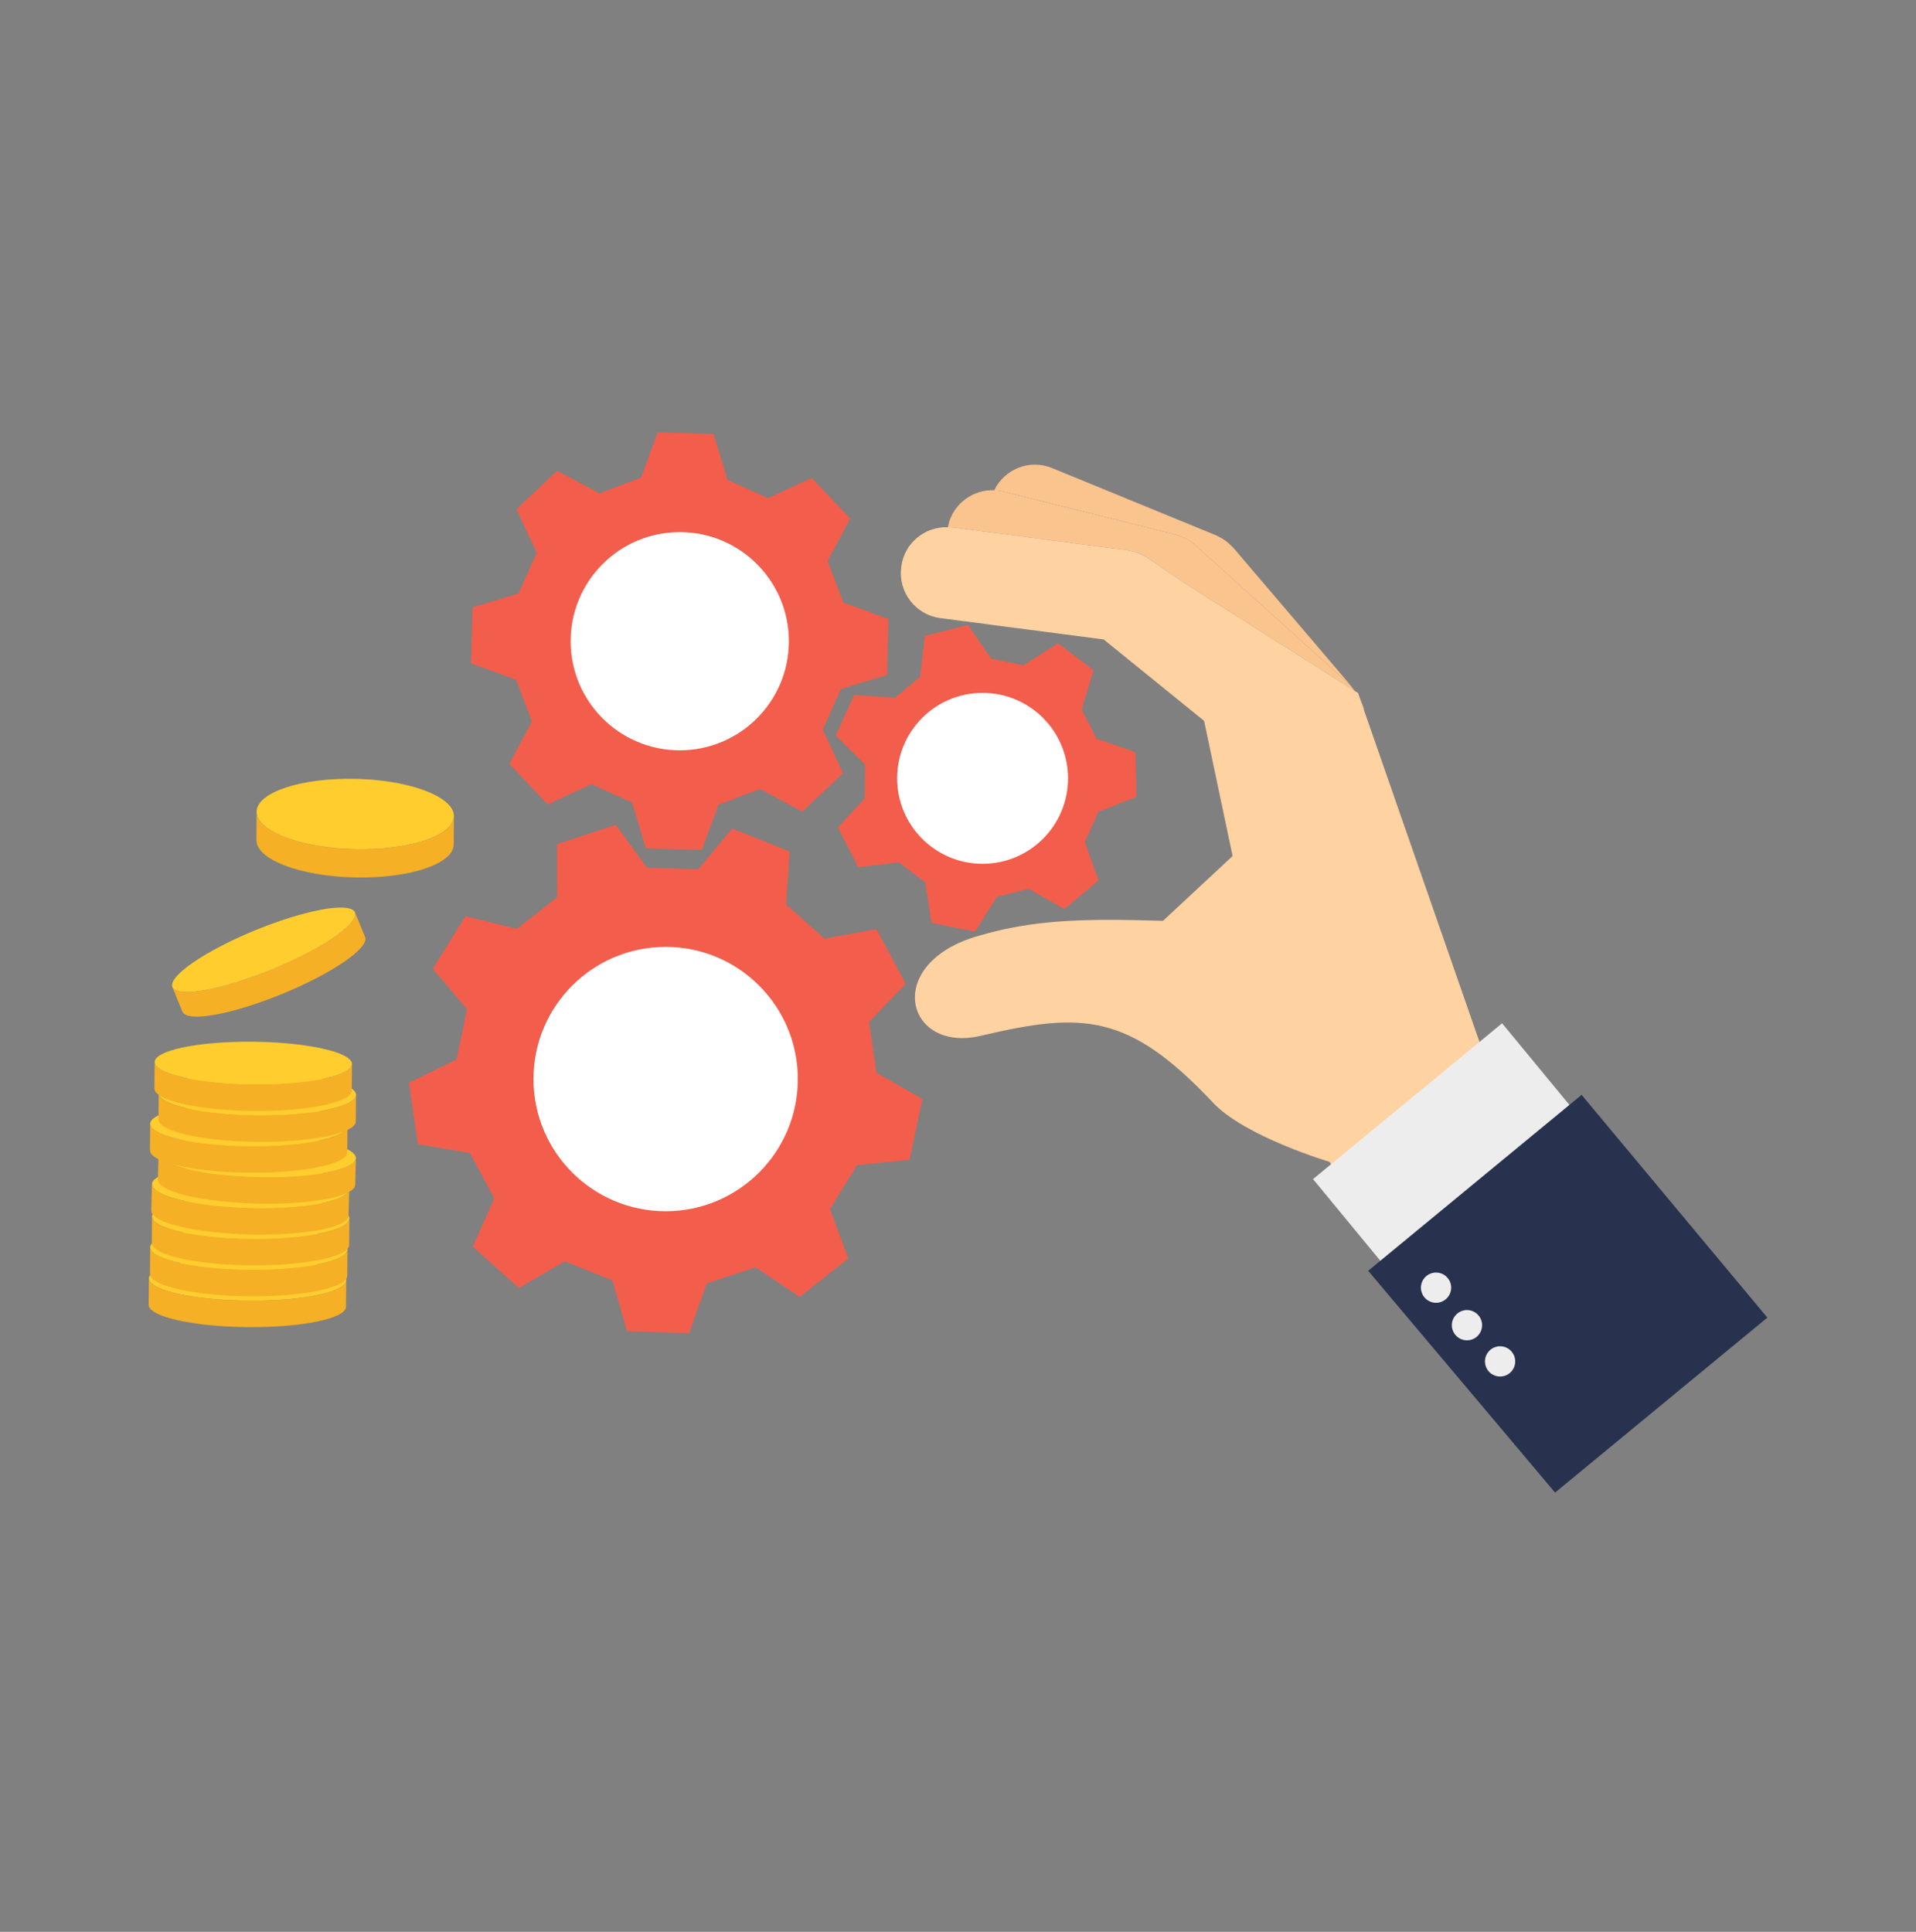<svg width="120" height="121" viewBox="0 0 120 121" fill="none" xmlns="http://www.w3.org/2000/svg">
<rect x="0" y="0" width="120" height="121" fill="#808080" stroke="none"/>
<path d="M9.311 81.726L9.327 80.064L9.356 80.194L9.36 80.204L9.448 80.332L9.449 80.334L9.584 80.45L9.627 80.479L9.768 80.564L9.825 80.596L10.06 80.706L10.104 80.722L10.34 80.808L10.443 80.84L10.665 80.908L10.781 80.94L11.059 81.01L11.146 81.03C11.273 81.059 11.406 81.086 11.545 81.112L11.644 81.13L11.977 81.187L12.129 81.211L12.451 81.256L12.607 81.276C12.741 81.294 12.879 81.31 13.019 81.324L13.1 81.332C13.268 81.35 13.44 81.364 13.615 81.379L13.767 81.39C13.896 81.399 14.025 81.407 14.157 81.415L14.345 81.426C14.475 81.432 14.607 81.438 14.739 81.443L14.916 81.448C15.105 81.455 15.297 81.459 15.491 81.46C18.902 81.496 21.677 80.927 21.685 80.191L21.668 81.851C21.66 82.588 18.887 83.156 15.473 83.122C15.28 83.12 15.088 83.115 14.899 83.11L14.721 83.103C14.589 83.099 14.459 83.094 14.328 83.086L14.141 83.076C14.009 83.068 13.879 83.06 13.749 83.051L13.599 83.04C13.423 83.026 13.251 83.011 13.084 82.994L13.003 82.984C12.863 82.97 12.724 82.955 12.591 82.938L12.435 82.918L12.112 82.872L11.96 82.848L11.627 82.791L11.528 82.774C11.389 82.747 11.257 82.719 11.129 82.691L11.043 82.67L10.764 82.6L10.648 82.57L10.425 82.502L10.324 82.47L10.087 82.383L10.043 82.366L9.808 82.258L9.751 82.226L9.653 82.172L9.609 82.14L9.567 82.111L9.433 81.996L9.431 81.994L9.345 81.872L9.343 81.866L9.339 81.855L9.311 81.726Z" fill="#F5B026"/>
<path d="M9.349 80.163L9.339 80.144L9.329 80.074L9.326 80.064C9.334 79.324 12.105 78.756 15.518 78.791C17.706 78.814 19.622 79.079 20.717 79.462C21.33 79.675 21.689 79.924 21.686 80.19L21.672 80.271L21.66 80.295L21.622 80.368L21.581 80.424L21.51 80.496L21.446 80.548L21.342 80.619L21.259 80.667L21.123 80.735L21.021 80.78L20.854 80.846L20.734 80.887L20.54 80.948L20.404 80.986L20.181 81.043L20.029 81.078L19.784 81.13L19.616 81.162L19.346 81.208L19.165 81.236L18.877 81.276L18.685 81.3L18.372 81.336L18.181 81.354L17.84 81.384L17.654 81.398C17.53 81.406 17.407 81.415 17.279 81.422L17.116 81.43C16.977 81.436 16.84 81.443 16.697 81.447L16.606 81.45C16.244 81.46 15.871 81.464 15.49 81.46C15.097 81.458 14.713 81.444 14.339 81.426L14.287 81.423C14.133 81.415 13.981 81.404 13.829 81.394L13.707 81.386C13.568 81.375 13.431 81.363 13.296 81.351L13.152 81.338C13.022 81.324 12.897 81.31 12.771 81.296L12.621 81.279C12.501 81.263 12.385 81.247 12.27 81.231L12.12 81.21L11.791 81.155L11.652 81.131L11.348 81.072L11.22 81.046L10.938 80.979L10.823 80.951L10.569 80.879L10.467 80.848L10.243 80.772L10.155 80.74L9.962 80.66L9.889 80.627L9.73 80.542L9.67 80.506L9.549 80.419L9.504 80.38L9.421 80.294L9.392 80.251L9.349 80.163Z" fill="#FFCD2E"/>
<path d="M9.391 79.791L9.407 78.13L9.436 78.259L9.44 78.27L9.528 78.398L9.529 78.4L9.664 78.515L9.707 78.544L9.848 78.63L9.905 78.662L10.14 78.77L10.184 78.787L10.42 78.874L10.521 78.907L10.745 78.974L10.861 79.006L11.139 79.074L11.227 79.095C11.353 79.124 11.487 79.151 11.625 79.178L11.724 79.195L12.057 79.252L12.209 79.276L12.531 79.322L12.687 79.342C12.821 79.359 12.959 79.374 13.099 79.388L13.18 79.398C13.348 79.415 13.52 79.43 13.695 79.444L13.847 79.455C13.976 79.464 14.105 79.472 14.237 79.48L14.425 79.491C14.555 79.498 14.687 79.503 14.819 79.507L14.996 79.514C15.185 79.519 15.377 79.524 15.571 79.527C18.983 79.562 21.757 78.992 21.765 78.256L21.748 79.918C21.74 80.654 18.967 81.222 15.553 81.187C15.36 81.186 15.168 81.18 14.979 81.175L14.801 81.168C14.669 81.164 14.539 81.158 14.408 81.152L14.221 81.142C14.089 81.134 13.959 81.126 13.829 81.116L13.679 81.106C13.503 81.091 13.331 81.076 13.164 81.059L13.083 81.051C12.943 81.035 12.804 81.019 12.671 81.003L12.515 80.983L12.192 80.936L12.04 80.914L11.707 80.856L11.608 80.839C11.469 80.812 11.337 80.784 11.209 80.756L11.123 80.735L10.844 80.667L10.728 80.634L10.505 80.567L10.404 80.535L10.167 80.448L10.123 80.431L9.888 80.323L9.831 80.291L9.733 80.236L9.689 80.206L9.647 80.176L9.513 80.06L9.511 80.059L9.425 79.938L9.423 79.931L9.419 79.919L9.391 79.791Z" fill="#F5B026"/>
<path d="M9.429 78.23L9.42 78.21L9.409 78.14L9.406 78.13C9.414 77.391 12.185 76.822 15.598 76.856C17.786 76.879 19.702 77.144 20.797 77.527C21.41 77.74 21.769 77.99 21.766 78.255L21.752 78.336L21.74 78.36L21.702 78.434L21.661 78.49L21.59 78.562L21.526 78.614L21.422 78.684L21.34 78.732L21.204 78.8L21.101 78.846L20.934 78.911L20.814 78.952L20.62 79.014L20.484 79.051L20.261 79.108L20.109 79.143L19.864 79.196L19.696 79.227L19.426 79.274L19.245 79.3L18.957 79.343L18.765 79.366L18.452 79.402L18.261 79.419L17.92 79.45L17.734 79.463C17.61 79.471 17.488 79.48 17.36 79.487L17.196 79.495C17.057 79.502 16.92 79.508 16.777 79.512L16.686 79.515C16.324 79.526 15.952 79.53 15.57 79.527C15.177 79.522 14.793 79.51 14.42 79.491L14.368 79.488C14.213 79.48 14.061 79.47 13.909 79.459L13.788 79.451C13.648 79.44 13.512 79.428 13.376 79.415L13.232 79.403C13.101 79.39 12.977 79.375 12.852 79.36L12.701 79.343C12.581 79.328 12.465 79.312 12.35 79.296L12.2 79.275L11.872 79.22L11.732 79.196L11.428 79.136L11.3 79.11L11.018 79.044L10.904 79.016L10.649 78.944L10.548 78.915L10.324 78.839L10.236 78.806L10.042 78.726L9.969 78.691L9.81 78.607L9.75 78.572L9.629 78.486L9.584 78.446L9.501 78.359L9.472 78.316L9.429 78.23Z" fill="#FFCD2E"/>
<path d="M9.507 77.856L9.524 76.195L9.554 76.324L9.557 76.335L9.646 76.463L9.647 76.464L9.782 76.58L9.824 76.61L9.966 76.696L10.023 76.727L10.258 76.836L10.302 76.852L10.537 76.939L10.639 76.972L10.863 77.039L10.979 77.071L11.256 77.139L11.344 77.16C11.471 77.188 11.604 77.216 11.743 77.243L11.841 77.26L12.175 77.318L12.327 77.342L12.648 77.387L12.804 77.407C12.939 77.424 13.076 77.44 13.216 77.455L13.297 77.463C13.466 77.48 13.637 77.496 13.812 77.51L13.964 77.52C14.094 77.53 14.223 77.539 14.355 77.546L14.543 77.556C14.672 77.563 14.804 77.568 14.936 77.574L15.114 77.579C15.303 77.586 15.493 77.59 15.688 77.591C19.1 77.627 21.875 77.058 21.883 76.322L21.866 77.982C21.858 78.719 19.084 79.287 15.671 79.252C15.477 79.251 15.286 79.246 15.096 79.24L14.919 79.234C14.787 79.23 14.656 79.224 14.525 79.218L14.339 79.207C14.207 79.199 14.076 79.191 13.947 79.182L13.796 79.17C13.62 79.156 13.448 79.142 13.281 79.124L13.2 79.115C13.06 79.1 12.921 79.086 12.788 79.068L12.632 79.048L12.309 79.003L12.158 78.979L11.824 78.922L11.726 78.904C11.587 78.878 11.455 78.851 11.327 78.822L11.239 78.8L10.961 78.731L10.845 78.7L10.623 78.632L10.521 78.6L10.284 78.512L10.24 78.496L10.005 78.388L9.948 78.356L9.851 78.303L9.807 78.271L9.764 78.24L9.631 78.126L9.628 78.124L9.543 78.003L9.54 77.996L9.536 77.986L9.507 77.856Z" fill="#F5B026"/>
<path d="M9.547 76.294L9.538 76.275L9.527 76.206L9.524 76.195C9.532 75.455 12.303 74.887 15.716 74.922C17.904 74.944 19.82 75.21 20.915 75.592C21.528 75.806 21.887 76.055 21.884 76.32L21.87 76.4L21.858 76.426L21.82 76.498L21.779 76.555L21.708 76.627L21.644 76.679L21.54 76.75L21.458 76.798L21.322 76.866L21.219 76.911L21.052 76.976L20.932 77.018L20.738 77.079L20.602 77.116L20.379 77.174L20.227 77.208L19.982 77.26L19.814 77.291L19.544 77.339L19.363 77.367L19.075 77.407L18.883 77.431L18.57 77.467L18.379 77.484L18.038 77.515L17.852 77.528C17.728 77.536 17.606 77.546 17.478 77.552L17.312 77.56C17.175 77.567 17.036 77.574 16.895 77.578L16.804 77.58C16.442 77.591 16.07 77.596 15.688 77.591C15.295 77.587 14.911 77.575 14.538 77.555L14.486 77.554C14.331 77.546 14.179 77.535 14.027 77.524L13.906 77.516C13.766 77.506 13.63 77.494 13.494 77.48L13.35 77.468C13.219 77.455 13.095 77.44 12.97 77.426L12.819 77.408C12.699 77.394 12.583 77.378 12.468 77.362L12.318 77.34L11.99 77.286L11.85 77.262L11.544 77.202L11.418 77.175L11.136 77.11L11.022 77.082L10.767 77.01L10.666 76.979L10.442 76.903L10.354 76.871L10.16 76.791L10.087 76.756L9.928 76.672L9.868 76.636L9.747 76.551L9.702 76.511L9.619 76.424L9.59 76.382L9.547 76.294Z" fill="#FFCD2E"/>
<path d="M9.475 75.827L9.517 74.167L9.544 74.296L9.548 74.307L9.635 74.436L9.636 74.439L9.768 74.555L9.811 74.586L9.951 74.674L10.007 74.706L10.24 74.818L10.284 74.835L10.52 74.926L10.62 74.96L10.843 75.031L10.957 75.064L11.235 75.138L11.321 75.16C11.449 75.191 11.581 75.22 11.719 75.248L11.817 75.267L12.151 75.33L12.303 75.356L12.623 75.407L12.779 75.43C12.912 75.448 13.049 75.466 13.189 75.483L13.271 75.494C13.439 75.512 13.611 75.531 13.785 75.547L13.936 75.56C14.065 75.572 14.195 75.582 14.327 75.592L14.515 75.606C14.644 75.614 14.775 75.622 14.907 75.628L15.084 75.636C15.273 75.646 15.465 75.652 15.659 75.658C19.071 75.746 21.853 75.22 21.872 74.484L21.829 76.144C21.811 76.88 19.028 77.407 15.616 77.319C15.423 77.314 15.231 77.307 15.041 77.298L14.864 77.288C14.732 77.282 14.601 77.274 14.472 77.266L14.284 77.252C14.152 77.243 14.023 77.232 13.893 77.22L13.741 77.207C13.568 77.191 13.396 77.174 13.228 77.154L13.147 77.143C13.007 77.127 12.869 77.108 12.736 77.09L12.58 77.067L12.26 77.016L12.108 76.991L11.775 76.928L11.676 76.91C11.539 76.88 11.407 76.851 11.279 76.82L11.192 76.798L10.915 76.724L10.8 76.691L10.577 76.62L10.477 76.586L10.241 76.496L10.199 76.479L9.964 76.367L9.908 76.334L9.812 76.279L9.768 76.247L9.725 76.216L9.593 76.099L9.592 76.096L9.508 75.974L9.505 75.967L9.501 75.956L9.475 75.827Z" fill="#F5B026"/>
<path d="M9.539 74.266L9.53 74.247L9.52 74.176L9.518 74.167C9.536 73.427 12.316 72.902 15.728 72.988C17.916 73.046 19.828 73.34 20.916 73.74C21.526 73.963 21.88 74.218 21.874 74.483L21.859 74.563L21.846 74.588L21.807 74.66L21.766 74.715L21.692 74.787L21.63 74.838L21.524 74.907L21.439 74.954L21.303 75.019L21.199 75.063L21.032 75.126L20.911 75.164L20.716 75.223L20.579 75.259L20.356 75.312L20.204 75.346L19.956 75.394L19.788 75.422L19.519 75.464L19.338 75.49L19.048 75.527L18.856 75.547L18.542 75.578L18.351 75.594L18.008 75.618L17.823 75.628C17.699 75.635 17.576 75.642 17.45 75.647L17.284 75.652C17.146 75.656 17.008 75.66 16.866 75.663L16.775 75.664C16.412 75.67 16.04 75.668 15.659 75.658C15.266 75.648 14.882 75.63 14.51 75.604L14.458 75.602C14.302 75.591 14.151 75.579 13.999 75.564L13.878 75.555C13.738 75.543 13.602 75.528 13.467 75.514L13.322 75.498C13.192 75.484 13.068 75.467 12.943 75.451L12.794 75.431L12.443 75.378L12.292 75.355L11.966 75.296L11.827 75.27L11.523 75.204L11.395 75.176L11.115 75.106L11 75.076L10.748 75L10.647 74.968L10.423 74.888L10.336 74.855L10.144 74.772L10.071 74.736L9.914 74.651L9.855 74.614L9.735 74.526L9.69 74.486L9.608 74.396L9.58 74.354L9.539 74.266Z" fill="#FFCD2E"/>
<path d="M9.892 73.89L9.934 72.228L9.961 72.358L9.965 72.37L10.052 72.498L10.053 72.5L10.185 72.618L10.228 72.648L10.368 72.736L10.424 72.768L10.658 72.88L10.701 72.898L10.937 72.988L11.037 73.023L11.26 73.094L11.374 73.127L11.652 73.2L11.738 73.222C11.866 73.252 11.998 73.283 12.136 73.311L12.236 73.33L12.568 73.392L12.72 73.418L13.04 73.468L13.196 73.491C13.33 73.511 13.468 73.528 13.606 73.546L13.688 73.555C13.856 73.575 14.028 73.592 14.202 73.61L14.353 73.623C14.482 73.634 14.612 73.644 14.744 73.654L14.932 73.667C15.061 73.676 15.192 73.683 15.324 73.691L15.501 73.699C15.69 73.708 15.882 73.715 16.076 73.72C19.488 73.808 22.27 73.283 22.289 72.546L22.246 74.207C22.228 74.943 19.445 75.468 16.033 75.382C15.84 75.376 15.648 75.368 15.458 75.36L15.281 75.351C15.149 75.344 15.018 75.336 14.889 75.328L14.701 75.315C14.569 75.306 14.44 75.295 14.31 75.283L14.16 75.27C13.985 75.254 13.813 75.235 13.645 75.216L13.564 75.206C13.424 75.188 13.288 75.171 13.153 75.152L12.997 75.13L12.677 75.079L12.525 75.052L12.193 74.991L12.093 74.971C11.956 74.943 11.824 74.914 11.696 74.883L11.609 74.86L11.332 74.787L11.217 74.754L10.994 74.683L10.894 74.648L10.658 74.558L10.616 74.54L10.381 74.43L10.325 74.396L10.229 74.34L10.185 74.308L10.144 74.279L10.01 74.162L10.009 74.159L9.925 74.036L9.922 74.03L9.918 74.019L9.892 73.89Z" fill="#F5B026"/>
<path d="M9.956 72.328L9.947 72.31L9.937 72.239L9.935 72.228C9.953 71.49 12.733 70.964 16.145 71.051C18.333 71.107 20.245 71.403 21.333 71.803C21.943 72.026 22.297 72.28 22.291 72.546L22.276 72.626L22.263 72.651L22.224 72.722L22.183 72.778L22.109 72.85L22.047 72.9L21.941 72.97L21.856 73.016L21.72 73.082L21.616 73.126L21.449 73.188L21.328 73.227L21.133 73.286L20.996 73.322L20.773 73.375L20.621 73.407L20.373 73.456L20.205 73.484L19.936 73.527L19.755 73.552L19.465 73.588L19.273 73.61L18.959 73.64L18.768 73.655L18.425 73.68L18.24 73.691C18.117 73.698 17.993 73.704 17.867 73.71L17.701 73.714C17.563 73.719 17.425 73.723 17.284 73.726L17.192 73.727C16.829 73.731 16.457 73.73 16.076 73.72C15.683 73.71 15.299 73.691 14.927 73.667L14.875 73.664C14.72 73.652 14.568 73.64 14.417 73.627L14.295 73.618C14.155 73.606 14.019 73.591 13.884 73.576L13.74 73.56C13.609 73.546 13.485 73.53 13.36 73.512L13.211 73.494L12.86 73.44L12.709 73.418L12.383 73.358L12.244 73.331L11.94 73.267L11.812 73.239L11.532 73.168L11.419 73.138L11.165 73.063L11.064 73.031L10.841 72.951L10.753 72.918L10.561 72.834L10.488 72.799L10.331 72.712L10.272 72.676L10.152 72.587L10.107 72.548L10.025 72.459L9.997 72.416L9.956 72.328Z" fill="#FFCD2E"/>
<path d="M9.39 72.052L9.407 70.391L9.435 70.519L9.439 70.531L9.528 70.659L9.53 70.66L9.664 70.776L9.706 70.806L9.848 70.891L9.904 70.923L10.14 71.031L10.183 71.048L10.42 71.135L10.522 71.167L10.746 71.234L10.86 71.267L11.139 71.335L11.226 71.356C11.354 71.384 11.487 71.412 11.624 71.439L11.724 71.456L12.058 71.514L12.21 71.538L12.531 71.583L12.687 71.603C12.822 71.619 12.959 71.636 13.099 71.651L13.18 71.659C13.348 71.676 13.52 71.691 13.695 71.706L13.847 71.716C13.975 71.726 14.106 71.734 14.238 71.742L14.426 71.752C14.555 71.758 14.686 71.764 14.819 71.77L14.995 71.775C15.186 71.782 15.376 71.786 15.571 71.787C18.983 71.822 21.758 71.254 21.764 70.518L21.748 72.178C21.74 72.915 18.966 73.483 15.554 73.448C15.359 73.446 15.168 73.442 14.979 73.436L14.802 73.43C14.67 73.424 14.538 73.419 14.408 73.412L14.22 73.403C14.088 73.395 13.959 73.386 13.83 73.376L13.678 73.367C13.503 73.352 13.331 73.338 13.163 73.32L13.082 73.311C12.942 73.296 12.804 73.282 12.67 73.264L12.514 73.243L12.192 73.198L12.04 73.175L11.707 73.118L11.608 73.1C11.47 73.074 11.336 73.046 11.21 73.018L11.122 72.996L10.844 72.927L10.728 72.896L10.504 72.828L10.403 72.796L10.167 72.708L10.123 72.692L9.888 72.584L9.831 72.552L9.734 72.498L9.69 72.467L9.647 72.436L9.512 72.322V72.32L9.426 72.199L9.423 72.192L9.419 72.182L9.39 72.052Z" fill="#F5B026"/>
<path d="M9.428 70.49L9.418 70.471L9.409 70.4L9.406 70.391C9.413 69.651 12.185 69.083 15.597 69.118C17.786 69.14 19.702 69.406 20.797 69.788C21.409 70.002 21.768 70.251 21.765 70.516L21.752 70.596L21.738 70.622L21.701 70.694L21.661 70.751L21.589 70.823L21.526 70.874L21.422 70.946L21.338 70.994L21.202 71.062L21.1 71.107L20.934 71.172L20.814 71.212L20.62 71.274L20.482 71.312L20.261 71.37L20.109 71.404L19.862 71.456L19.696 71.487L19.426 71.535L19.245 71.563L18.956 71.603L18.765 71.627L18.452 71.663L18.261 71.68L17.918 71.711L17.733 71.724C17.61 71.732 17.486 71.742 17.36 71.748L17.194 71.756C17.057 71.763 16.918 71.77 16.777 71.774L16.686 71.776C16.324 71.786 15.952 71.791 15.57 71.787C15.176 71.783 14.793 71.771 14.42 71.751L14.368 71.75C14.212 71.74 14.06 71.731 13.909 71.72L13.788 71.712C13.648 71.702 13.512 71.69 13.376 71.676L13.23 71.664C13.101 71.651 12.976 71.636 12.852 71.622L12.701 71.606C12.581 71.59 12.465 71.574 12.35 71.558L12.2 71.536L11.872 71.482L11.732 71.458L11.426 71.398L11.298 71.372L11.017 71.306L10.904 71.278L10.649 71.206L10.548 71.175L10.324 71.099L10.234 71.067L10.042 70.987L9.968 70.952L9.809 70.868L9.75 70.832L9.629 70.746L9.582 70.707L9.501 70.619L9.472 70.578L9.428 70.49Z" fill="#FFCD2E"/>
<path d="M9.926 70.118L9.942 68.456L9.971 68.586L9.975 68.596L10.063 68.724L10.065 68.727L10.199 68.842L10.242 68.871L10.383 68.956L10.44 68.988L10.675 69.096L10.719 69.114L10.957 69.2L11.058 69.232L11.28 69.3L11.396 69.331L11.674 69.4L11.762 69.422C11.889 69.451 12.022 69.478 12.16 69.504L12.259 69.522L12.592 69.579L12.744 69.603L13.067 69.648L13.222 69.668C13.357 69.686 13.494 69.7 13.634 69.715L13.715 69.724C13.883 69.742 14.055 69.756 14.23 69.771L14.382 69.782C14.511 69.791 14.64 69.799 14.774 69.807L14.96 69.818C15.09 69.824 15.222 69.83 15.354 69.834L15.531 69.84C15.72 69.846 15.912 69.851 16.106 69.852C19.518 69.887 22.293 69.319 22.3 68.582L22.283 70.243C22.276 70.98 19.502 71.548 16.09 71.514C15.895 71.512 15.703 71.507 15.514 71.502L15.336 71.495C15.204 71.491 15.074 71.484 14.943 71.479L14.757 71.468C14.624 71.46 14.494 71.452 14.364 71.443L14.214 71.431C14.038 71.418 13.866 71.403 13.699 71.386L13.618 71.376C13.478 71.362 13.341 71.346 13.206 71.33L13.05 71.31L12.729 71.263L12.575 71.24L12.243 71.183L12.143 71.164C12.004 71.139 11.872 71.111 11.744 71.083L11.658 71.062L11.379 70.992L11.263 70.96L11.04 70.894L10.939 70.862L10.702 70.774L10.659 70.758L10.423 70.65L10.367 70.618L10.27 70.563L10.224 70.532L10.182 70.503L10.049 70.387L10.046 70.386L9.96 70.264L9.958 70.258L9.954 70.246L9.926 70.118Z" fill="#F5B026"/>
<path d="M9.964 68.555L9.955 68.536L9.944 68.466L9.941 68.456C9.949 67.718 12.721 67.148 16.133 67.183C18.321 67.206 20.237 67.471 21.332 67.854C21.945 68.067 22.304 68.316 22.301 68.582L22.287 68.663L22.275 68.687L22.237 68.759L22.196 68.815L22.125 68.888L22.061 68.94L21.957 69.011L21.875 69.059L21.739 69.127L21.636 69.172L21.469 69.236L21.349 69.279L21.155 69.34L21.019 69.378L20.796 69.435L20.644 69.47L20.399 69.522L20.231 69.552L19.963 69.6L19.78 69.627L19.492 69.668L19.3 69.692L18.987 69.728L18.796 69.746L18.455 69.776L18.269 69.788C18.145 69.798 18.023 69.807 17.895 69.814L17.731 69.822C17.592 69.828 17.455 69.835 17.312 69.839L17.221 69.84C16.859 69.852 16.487 69.856 16.105 69.852C15.712 69.848 15.328 69.836 14.955 69.818L14.903 69.815C14.748 69.807 14.596 69.796 14.444 69.786L14.323 69.778C14.183 69.767 14.047 69.755 13.911 69.742L13.767 69.73C13.637 69.716 13.512 69.702 13.387 69.687L13.236 69.67C13.116 69.655 13 69.639 12.885 69.622L12.735 69.6L12.407 69.547L12.267 69.523L11.963 69.463L11.835 69.436L11.553 69.371L11.439 69.343L11.184 69.271L11.083 69.24L10.859 69.164L10.771 69.132L10.577 69.052L10.504 69.018L10.345 68.934L10.285 68.898L10.164 68.812L10.119 68.772L10.036 68.686L10.007 68.643L9.964 68.555Z" fill="#FFCD2E"/>
<path d="M9.671 68.183L9.687 66.522L9.716 66.651L9.72 66.662L9.808 66.79L9.81 66.791L9.944 66.907L9.987 66.936L10.13 67.022L10.186 67.054L10.42 67.162L10.464 67.179L10.702 67.266L10.803 67.298L11.026 67.364L11.142 67.398L11.42 67.466L11.507 67.487C11.635 67.515 11.767 67.543 11.906 67.57L12.004 67.587L12.338 67.644L12.491 67.667L12.812 67.714L12.968 67.734C13.102 67.751 13.24 67.766 13.38 67.78L13.462 67.79C13.628 67.807 13.8 67.822 13.976 67.836L14.127 67.847C14.256 67.856 14.387 67.864 14.519 67.872L14.706 67.883C14.836 67.888 14.967 67.895 15.099 67.899L15.276 67.906C15.466 67.912 15.658 67.916 15.852 67.918C19.264 67.952 22.038 67.384 22.046 66.648L22.028 68.308C22.022 69.046 19.247 69.614 15.835 69.579C15.64 69.576 15.45 69.572 15.259 69.567L15.082 69.56C14.95 69.555 14.819 69.551 14.69 69.543L14.502 69.534C14.37 69.526 14.239 69.518 14.111 69.507L13.959 69.496C13.784 69.483 13.612 69.468 13.444 69.451L13.363 69.442C13.223 69.427 13.086 69.412 12.951 69.395L12.795 69.374L12.474 69.33L12.322 69.306L11.988 69.248L11.888 69.231C11.751 69.204 11.618 69.176 11.49 69.148L11.403 69.127L11.124 69.058L11.01 69.026L10.786 68.959L10.684 68.927L10.447 68.839L10.404 68.823L10.168 68.715L10.112 68.683L10.015 68.628L9.97 68.598L9.928 68.567L9.794 68.452L9.792 68.451L9.706 68.33L9.703 68.322L9.699 68.311L9.671 68.183Z" fill="#F5B026"/>
<path d="M9.709 66.62L9.7 66.602L9.689 66.531L9.687 66.522C9.695 65.782 12.466 65.214 15.879 65.248C18.067 65.271 19.984 65.536 21.077 65.919C21.691 66.132 22.049 66.382 22.047 66.647L22.033 66.727L22.02 66.752L21.983 66.824L21.941 66.882L21.87 66.954L21.808 67.006L21.704 67.076L21.62 67.124L21.484 67.192L21.381 67.236L21.216 67.303L21.095 67.343L20.9 67.406L20.764 67.443L20.541 67.5L20.39 67.535L20.144 67.587L19.976 67.618L19.708 67.666L19.525 67.692L19.237 67.734L19.045 67.758L18.732 67.794L18.541 67.811L18.2 67.842L18.015 67.855C17.89 67.863 17.768 67.872 17.64 67.879L17.476 67.886C17.337 67.894 17.2 67.9 17.058 67.904L16.966 67.907C16.604 67.918 16.233 67.922 15.852 67.918C15.457 67.914 15.073 67.902 14.7 67.882L14.649 67.88C14.493 67.872 14.341 67.862 14.191 67.851L14.069 67.843C13.928 67.832 13.792 67.819 13.656 67.807L13.512 67.795C13.383 67.782 13.257 67.767 13.132 67.752L12.981 67.735C12.861 67.72 12.746 67.704 12.63 67.688L12.48 67.667L12.153 67.612L12.013 67.588L11.708 67.528L11.58 67.502L11.299 67.436L11.184 67.407L10.931 67.336L10.829 67.306L10.604 67.23L10.516 67.198L10.324 67.118L10.249 67.083L10.091 66.999L10.032 66.963L9.909 66.876L9.864 66.838L9.781 66.751L9.752 66.707L9.709 66.62Z" fill="#FFCD2E"/>
<path d="M11.427 63.37L10.799 61.831L10.875 61.939L10.883 61.948L11.015 62.031L11.016 62.032L11.185 62.087L11.236 62.098L11.4 62.122L11.464 62.128L11.723 62.138L11.77 62.136L12.021 62.124L12.127 62.115L12.359 62.09L12.479 62.074L12.761 62.03L12.85 62.015C12.979 61.992 13.112 61.966 13.249 61.936L13.348 61.915L13.678 61.838L13.827 61.8L14.14 61.718L14.292 61.676C14.423 61.639 14.555 61.6 14.69 61.559L14.768 61.536C14.93 61.486 15.094 61.434 15.26 61.379L15.404 61.33C15.527 61.288 15.651 61.246 15.775 61.202L15.952 61.139C16.073 61.094 16.196 61.048 16.32 61.002L16.487 60.939C16.663 60.87 16.841 60.8 17.021 60.727C20.18 59.434 22.516 57.834 22.238 57.151L22.866 58.688C23.144 59.371 20.808 60.972 17.651 62.264C17.471 62.338 17.292 62.407 17.115 62.476L16.95 62.539C16.826 62.586 16.703 62.631 16.58 62.675L16.404 62.739C16.279 62.783 16.156 62.826 16.034 62.867L15.889 62.916C15.723 62.971 15.559 63.024 15.398 63.074L15.319 63.096C15.184 63.138 15.051 63.176 14.921 63.212L14.77 63.255L14.455 63.338L14.306 63.375L13.976 63.452L13.879 63.474C13.74 63.503 13.608 63.53 13.479 63.552L13.391 63.567L13.107 63.611L12.988 63.627L12.756 63.652L12.651 63.662L12.399 63.674L12.352 63.675L12.094 63.666L12.028 63.659L11.918 63.647L11.864 63.635L11.813 63.624L11.646 63.57L11.643 63.568L11.518 63.491L11.512 63.486L11.504 63.476L11.427 63.37Z" fill="#F5B026"/>
<path d="M10.857 61.915L10.841 61.9L10.803 61.84L10.798 61.831C10.518 61.147 12.851 59.547 16.01 58.255C18.035 57.427 19.905 56.927 21.062 56.855C21.709 56.815 22.137 56.906 22.237 57.151L22.256 57.23L22.253 57.258L22.246 57.339L22.232 57.407L22.194 57.5L22.155 57.574L22.087 57.679L22.029 57.755L21.93 57.872L21.853 57.952L21.725 58.076L21.63 58.162L21.476 58.294L21.363 58.382L21.181 58.52L21.055 58.611L20.849 58.755L20.706 58.85L20.477 58.996L20.32 59.092L20.07 59.243L19.902 59.339L19.628 59.494L19.458 59.584L19.155 59.744L18.99 59.828L18.654 59.996L18.505 60.067C18.381 60.127 18.257 60.186 18.128 60.246L18.045 60.283C17.714 60.434 17.374 60.582 17.021 60.726C16.655 60.875 16.297 61.012 15.946 61.14L15.898 61.158C15.752 61.211 15.607 61.26 15.463 61.308L15.349 61.348C15.216 61.394 15.085 61.435 14.956 61.476L14.817 61.52C14.693 61.559 14.572 61.594 14.45 61.63L14.305 61.672L13.963 61.764L13.817 61.803L13.494 61.88L13.355 61.912L13.05 61.975L12.922 62L12.638 62.05L12.522 62.067L12.259 62.1L12.154 62.112L11.918 62.128L11.823 62.134H11.616L11.534 62.131L11.355 62.115L11.286 62.106L11.141 62.072L11.084 62.055L10.974 62.006L10.93 61.978L10.857 61.915Z" fill="#FFCD2E"/>
<path d="M16.06 52.623L16.07 50.848L16.1 51.06L16.104 51.079L16.192 51.29L16.193 51.294L16.326 51.484L16.369 51.534L16.51 51.675L16.566 51.727L16.802 51.907L16.845 51.934L17.082 52.079L17.184 52.134L17.406 52.246L17.522 52.298L17.8 52.414L17.888 52.448C18.014 52.496 18.148 52.542 18.285 52.586L18.385 52.616L18.717 52.712L18.869 52.751L19.192 52.828L19.346 52.863C19.481 52.891 19.618 52.918 19.758 52.943L19.84 52.958C20.008 52.987 20.18 53.012 20.354 53.036L20.506 53.055C20.634 53.071 20.765 53.086 20.897 53.1L21.085 53.118C21.214 53.13 21.345 53.139 21.478 53.147L21.654 53.159C21.845 53.17 22.036 53.178 22.23 53.182C25.642 53.258 28.418 52.335 28.429 51.122L28.417 52.898C28.408 54.111 25.632 55.034 22.218 54.958C22.025 54.954 21.833 54.946 21.644 54.935L21.466 54.923C21.334 54.915 21.204 54.904 21.073 54.894L20.886 54.875C20.754 54.863 20.624 54.847 20.496 54.831L20.344 54.812C20.169 54.788 19.997 54.763 19.829 54.734L19.748 54.719C19.608 54.694 19.47 54.667 19.336 54.639L19.18 54.604L18.858 54.527L18.706 54.488L18.373 54.392L18.274 54.363C18.136 54.318 18.004 54.272 17.876 54.224L17.789 54.19L17.51 54.074L17.396 54.02L17.172 53.91L17.07 53.855L16.834 53.71L16.79 53.683L16.556 53.503L16.5 53.451L16.402 53.36L16.358 53.308L16.316 53.26L16.181 53.07L16.18 53.066L16.094 52.866L16.092 52.855L16.088 52.836L16.06 52.623Z" fill="#F5B026"/>
<path d="M16.093 51.011L16.084 50.98L16.073 50.864L16.07 50.847C16.081 49.63 18.854 48.707 22.266 48.783C24.454 48.831 26.37 49.279 27.464 49.915C28.076 50.27 28.433 50.684 28.429 51.12L28.416 51.252L28.402 51.294L28.365 51.412L28.324 51.506L28.253 51.624L28.189 51.71L28.085 51.826L28.001 51.904L27.865 52.016L27.762 52.09L27.596 52.196L27.476 52.263L27.281 52.363L27.144 52.426L26.922 52.519L26.77 52.574L26.524 52.66L26.356 52.71L26.088 52.786L25.905 52.83L25.617 52.896L25.425 52.934L25.112 52.992L24.921 53.02L24.578 53.068L24.393 53.088C24.27 53.103 24.146 53.116 24.02 53.127L23.854 53.139C23.717 53.148 23.578 53.159 23.437 53.166L23.346 53.17C22.984 53.184 22.612 53.191 22.23 53.182C21.836 53.174 21.453 53.151 21.08 53.118L21.028 53.112C20.872 53.098 20.721 53.08 20.569 53.063L20.448 53.048C20.308 53.03 20.172 53.01 20.036 52.988L19.892 52.966C19.761 52.944 19.637 52.919 19.512 52.895L19.361 52.866C19.241 52.84 19.126 52.812 19.01 52.786L18.86 52.75L18.533 52.659L18.393 52.619L18.088 52.518L17.96 52.474L17.678 52.363L17.565 52.316L17.31 52.198L17.209 52.147L16.985 52.02L16.897 51.967L16.705 51.834L16.632 51.776L16.473 51.636L16.413 51.578L16.292 51.435L16.246 51.37L16.165 51.226L16.136 51.155L16.093 51.011Z" fill="#FFCD2E"/>
<path d="M74.81 34.098L74.732 34.042L74.477 33.86L74.253 33.724L74.006 33.615L73.72 33.512L73.626 33.479L62.838 30.788C62.648 30.74 62.457 30.714 62.268 30.706C62.916 29.37 64.492 28.743 65.885 29.314L76.172 33.534L76.26 33.579L76.529 33.723L76.757 33.867L76.958 34.034L77.185 34.251L77.253 34.318L84.465 42.779L84.516 42.862L74.81 34.098Z" fill="#FAC48E"/>
<path d="M62.839 30.788L73.627 33.479L73.72 33.512L74.007 33.615L74.254 33.724L74.478 33.86L74.732 34.042L74.811 34.098L84.516 42.862L84.535 42.879C84.655 43.016 84.746 43.143 84.842 43.272L74.223 36.536L74.226 36.563L71.906 34.955L71.822 34.907L71.548 34.756L71.31 34.647L71.052 34.566L70.755 34.496L70.659 34.474L59.635 33.031L59.371 33.023L59.387 32.91L59.4 32.855C59.732 31.526 60.951 30.651 62.268 30.706C62.458 30.714 62.648 30.74 62.839 30.788Z" fill="#FAC48E"/>
<path d="M85.44 44.511L85.218 43.872C85.328 44.095 85.407 44.308 85.44 44.511Z" fill="#F4D3B0"/>
<path d="M61.515 64.855C67.77 63.391 70.678 63.43 75.96 69.052C77.964 71.194 83.27 72.772 83.27 72.772L89.872 82.647C93.759 80.151 97.159 76.963 99.899 73.258L93.13 66.61L85.44 44.514L85.22 43.868L85.06 43.406L84.84 43.27L74.222 36.536L74.23 36.559L71.907 34.958L71.823 34.904L71.55 34.76L71.307 34.646L71.048 34.563L70.752 34.495L70.662 34.472L59.634 33.03L59.367 33.022C57.926 32.97 56.643 34.008 56.452 35.474L56.446 35.535C56.24 37.083 57.34 38.51 58.89 38.715L61.819 39.095L61.963 39.118L69.122 40.051L75.414 45.151L77.198 53.615L72.84 57.675C70.306 57.599 68.127 57.57 66.084 57.736C65.918 57.751 65.759 57.767 65.591 57.782C64.164 57.926 62.791 58.176 61.394 58.586C55.2 60.263 56.696 66.063 61.515 64.855Z" fill="#FFD2A1"/>
<path d="M55.552 42.279L55.651 38.778L52.824 37.74L51.829 35.138L53.248 32.482L50.841 29.936L48.109 31.203L45.567 30.064L44.691 27.183L41.189 27.084L40.153 29.912L37.549 30.906L34.893 29.487L32.348 31.894L33.615 34.626L32.476 37.168L29.595 38.044L29.496 41.546L32.324 42.582L33.317 45.186L31.9 47.842L34.305 50.387L37.037 49.12L39.581 50.259L40.456 53.14L43.957 53.239L44.993 50.411L47.597 49.418L50.253 50.836L52.799 48.43L51.533 45.698L52.671 43.155L55.552 42.279Z" fill="#F35D4B"/>
<path d="M68.794 50.854L71.178 49.902L71.112 47.114L68.686 46.274L67.747 44.439L68.49 41.98L66.27 40.294L64.1 41.667L62.08 41.256L60.62 39.143L57.918 39.828L57.639 42.38L56.058 43.703L53.496 43.527L52.346 46.067L54.168 47.876L54.18 48.363C54.142 48.972 54.188 49.427 54.148 50.012L52.482 51.831L53.751 54.314L56.302 54.016L57.943 55.264L58.34 57.8L61.074 58.356L62.431 56.178L64.43 55.672L66.662 56.942L68.8 55.152L67.943 52.732L68.794 50.854Z" fill="#F35D4B"/>
<path d="M54.888 67.191L54.429 64.004L56.728 61.618L54.893 58.196L51.633 58.788L49.233 56.642L49.46 53.336L45.855 51.894L43.739 54.444L40.52 54.343L38.569 51.664L34.88 52.876L34.899 56.19L32.368 58.182L29.151 57.384L27.104 60.683L29.249 63.21L28.589 66.363L25.613 67.819L26.167 71.662L29.433 72.219L30.955 75.058L29.611 78.087L32.504 80.675L35.365 79.003L38.355 80.198L39.272 83.383L43.153 83.506L44.269 80.386L47.329 79.379L50.079 81.23L53.131 78.828L51.98 75.72L53.677 72.984L56.972 72.634L57.767 68.834L54.888 67.191Z" fill="#F35D4B"/>
<path d="M49.407 40.162C49.407 43.935 46.348 46.995 42.574 46.995C38.8 46.995 35.74 43.935 35.74 40.162C35.74 36.387 38.8 33.328 42.574 33.328C46.348 33.328 49.407 36.387 49.407 40.162Z" fill="white"/>
<path d="M49.968 67.584C49.968 72.156 46.261 75.863 41.69 75.863C37.119 75.863 33.412 72.156 33.412 67.584C33.412 63.012 37.119 59.307 41.69 59.307C46.261 59.307 49.968 63.012 49.968 67.584Z" fill="white"/>
<path d="M66.892 48.751C66.892 51.706 64.496 54.103 61.541 54.103C58.584 54.103 56.188 51.706 56.188 48.751C56.188 45.795 58.584 43.398 61.541 43.398C64.496 43.398 66.892 45.795 66.892 48.751Z" fill="white"/>
<path d="M87.868 80.686L99.71 70.924L94.078 64.092L82.236 73.852L87.868 80.686Z" fill="#EDEDED"/>
<path d="M110.689 82.527L97.394 93.487L94.946 90.579L85.69 79.594L99.056 68.575L110.689 82.527Z" fill="#28324E"/>
<path d="M93.607 84.387C93.119 84.578 92.879 85.127 93.069 85.615C93.26 86.102 93.809 86.342 94.296 86.152C94.784 85.962 95.024 85.412 94.833 84.924C94.643 84.438 94.093 84.196 93.607 84.387Z" fill="#EDEDED"/>
<path d="M91.532 82.119C91.046 82.31 90.804 82.859 90.995 83.347C91.186 83.834 91.735 84.074 92.223 83.884C92.71 83.694 92.95 83.143 92.759 82.656C92.568 82.17 92.019 81.928 91.532 82.119Z" fill="#EDEDED"/>
<path d="M89.595 79.77C89.108 79.96 88.868 80.51 89.059 80.996C89.249 81.484 89.799 81.724 90.285 81.534C90.772 81.343 91.013 80.794 90.823 80.306C90.632 79.819 90.083 79.579 89.595 79.77Z" fill="#EDEDED"/>
</svg>
